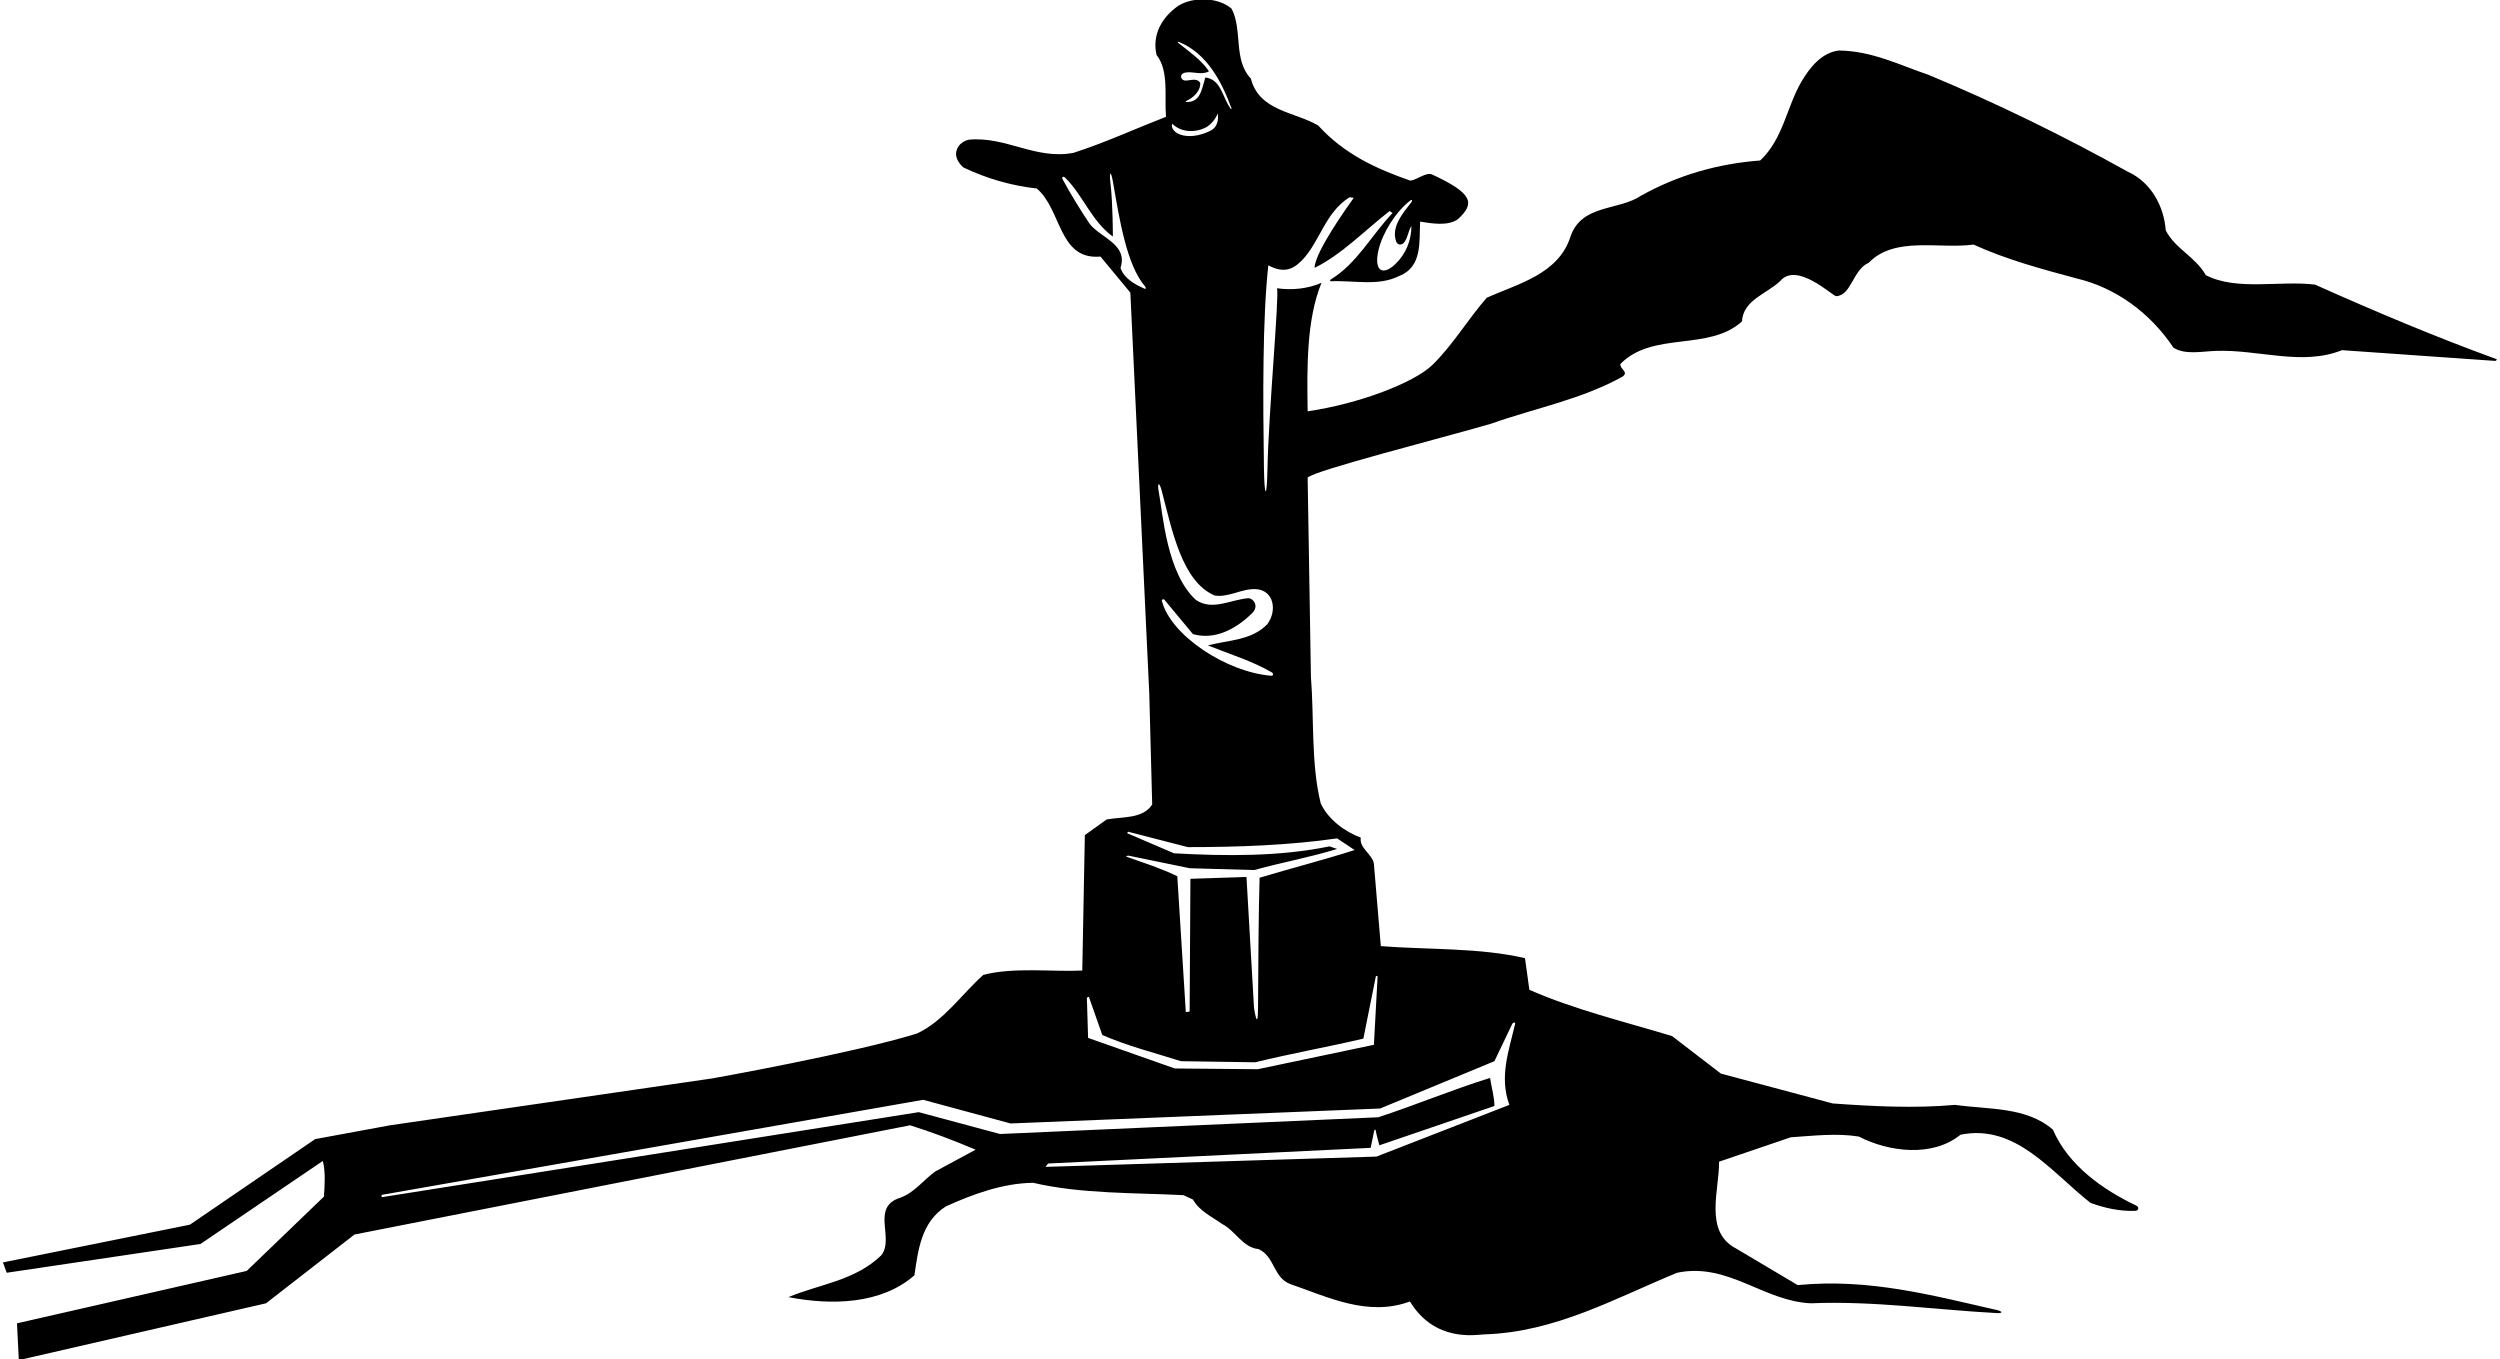 <?xml version="1.0" encoding="UTF-8"?>
<svg xmlns="http://www.w3.org/2000/svg" xmlns:xlink="http://www.w3.org/1999/xlink" width="515pt" height="280pt" viewBox="0 0 515 280" version="1.1">
<g id="surface1">
<path style=" stroke:none;fill-rule:nonzero;fill:rgb(0%,0%,0%);fill-opacity:1;" d="M 514.148 73.934 C 501.527 69.336 489.18 64.121 476.898 58.633 C 469.773 57.73 460.773 59.98 454.398 56.684 C 452.227 52.855 448.102 51.281 446.148 47.457 C 445.773 42.508 443.148 37.559 438.352 35.383 C 425 27.957 411.352 21.281 397.324 15.434 C 391.324 13.406 385.625 10.48 378.801 10.406 C 375.199 10.855 372.801 13.934 371.074 16.855 C 368 22.184 367.324 28.633 362.602 33.059 C 353.75 33.73 345.574 36.133 338.148 40.258 C 333.426 43.48 325.852 41.98 323.523 48.73 C 321.051 56.531 312.574 58.48 306.273 61.332 C 302.391 65.766 299.391 70.934 295.129 75.129 C 291.34 78.855 279.883 83.203 269.375 84.73 C 269.227 75.434 269.148 65.832 272.227 58.258 C 269.523 59.457 266.227 59.832 263.074 59.383 C 263.523 61.184 261.324 85.02 261.105 96.375 C 260.977 103.062 260.465 102.582 260.371 96.379 C 260.156 82.031 260.07 65.652 261.273 54.656 C 264.242 56.234 266.172 55.703 268.168 53.664 C 271.906 49.848 272.898 43.859 278 40.633 L 278.875 40.75 C 277.602 42.551 270.875 51.883 270.801 55.184 C 276.426 52.406 281.148 47.457 286.25 43.48 L 286.875 43.875 C 282.508 48.457 279.539 54.281 274.156 57.555 C 273.902 57.711 273.953 57.953 274.246 57.941 C 278.949 57.727 283.969 59.023 288.273 56.832 C 293.074 54.957 292.324 49.633 292.551 45.656 C 294.949 46.031 298.324 46.633 300.352 45.133 C 303.797 41.949 303.621 39.922 294.977 35.93 C 293.762 35.367 291.523 37.309 290.449 37.184 C 283.551 34.781 276.949 31.781 271.551 25.855 C 266.75 23.008 259.398 22.934 257.676 16.184 C 254 12.355 256.023 6.133 253.699 1.781 C 250.926 -0.617 245.75 -0.691 242.75 1.184 C 239.375 3.508 237.273 7.184 238.25 11.309 C 240.875 14.684 239.824 19.934 240.199 24.059 C 233.824 26.531 227.676 29.383 221.148 31.48 C 213.352 32.98 207.199 28.031 199.551 28.781 C 198.574 29.008 197.523 29.684 197.148 30.73 C 196.551 32.156 197.375 33.508 198.426 34.48 C 203.148 36.73 208.176 38.23 213.574 38.832 C 218.75 43.184 218 53.605 226.699 52.855 L 232.852 60.281 L 236.75 142.855 L 237.352 165.73 C 235.398 168.73 231.273 168.207 227.977 168.809 L 223.477 172.031 L 222.949 199.934 C 216.801 200.23 208.773 199.184 202.551 200.832 C 198.051 204.883 194.375 210.355 188.898 212.906 C 175.852 216.957 146.734 222.152 146.734 222.152 L 80.375 231.809 L 64.926 234.656 L 39.125 252.281 L 0.609 260.059 L 1.383 262.188 L 41.301 256.258 L 66.5 239.156 C 67.098 241.406 66.875 244.406 66.723 246.508 L 50.824 261.809 L 3.5 272.605 L 3.875 280.184 L 54.801 268.48 L 73.027 254.309 L 187.477 231.809 C 192.051 233.23 196.699 235.031 200.977 236.832 L 192.648 241.332 C 190.176 243.133 188.375 245.684 185.449 246.73 C 179.301 248.684 184.324 255.059 181.551 258.582 C 176.148 263.832 168.875 264.508 162.426 267.207 C 171.273 268.934 181.551 268.707 188.375 262.707 C 189.125 257.457 189.801 251.758 194.824 248.531 C 200.449 245.98 206.602 243.73 212.824 243.656 C 222.801 245.98 233.824 245.684 243.801 246.207 L 245.75 247.105 C 247.102 249.508 249.648 250.633 251.75 252.133 C 254.523 253.559 256.023 257.008 259.25 257.309 C 262.625 258.809 262.25 263.156 265.773 264.508 C 273.426 267.133 281.75 271.332 290.449 268.105 C 295.625 276.625 304.156 274.93 305.75 274.883 C 320.406 274.441 332.648 267.461 345.5 262.184 C 356 260.008 363.199 268.031 373.023 268.48 C 385.898 267.934 398.84 269.828 411.383 270.5 C 412.574 270.566 412.566 270.141 411.379 269.871 C 398.199 266.891 385.113 263.289 370.324 264.73 L 357.574 257.156 C 350.977 253.707 354.199 245.082 354.125 239.309 L 368.898 234.281 C 373.477 233.98 378.352 233.383 382.926 234.133 C 389 237.281 398.074 238.48 403.852 233.758 C 415.176 231.434 422.449 241.332 430.625 247.781 C 433.461 248.832 436.703 249.574 439.891 249.43 C 440.578 249.402 440.703 248.656 440.074 248.355 C 433.191 245.086 426.062 240.062 422.898 232.707 C 417.426 227.98 409.773 228.582 402.727 227.605 C 394.477 228.355 385.699 227.906 377.523 227.309 L 354.5 221.156 L 344.449 213.434 C 334.551 210.434 324.5 208.031 315.051 203.906 L 314.148 197.383 C 304.852 195.207 294.125 195.656 284.449 194.906 L 283.023 177.957 C 282.727 175.934 279.949 174.73 280.324 172.559 C 277.102 171.355 273.648 168.883 272.074 165.508 C 270.051 157.406 270.727 147.957 270.051 139.406 L 269.375 98.383 C 270.875 96.883 296.602 90.355 307.176 87.281 C 316.25 84.059 325.926 82.258 334.324 77.531 C 335.523 76.559 333.648 76.031 333.801 74.98 C 340.477 68.156 352.023 72.434 358.852 66.207 C 359.074 61.781 364.023 60.508 366.727 57.883 C 370.176 53.832 377.57 61.047 378.258 61.012 C 381.406 60.855 381.688 55.547 384.949 54.133 C 390.352 48.582 399.426 51.355 406.551 50.383 C 413.301 53.457 420.5 55.406 427.773 57.355 C 435.727 59.23 442.852 64.332 447.727 71.605 C 450.125 73.184 453.727 72.355 456.574 72.281 C 465.273 71.98 474.273 75.434 482.449 72.133 L 514.012 74.348 C 514.012 74.348 514.633 74.109 514.148 73.934 Z M 290.547 41.285 C 290.863 41.047 291.02 41.301 290.742 41.66 C 289.039 43.855 286.59 46.637 287.57 49.645 C 287.918 50.699 288.828 50.383 289.105 50.105 C 289.988 49.211 290.059 47.598 290.75 46.559 C 290.75 49.59 289.578 52.305 287.508 54.34 C 284.938 56.859 282.934 55.977 283.977 51.492 C 284.785 48.02 287.488 43.629 290.547 41.285 Z M 235.766 59.469 C 233.785 58.574 231.594 57.426 230.824 55.184 C 232.398 50.383 226.852 49.031 224.523 46.184 C 222.531 43.223 220.648 40.152 218.922 36.977 C 218.637 36.445 219.039 36.203 219.477 36.645 C 223.227 40.434 224.883 45.574 229.25 48.73 C 229.25 48.73 229.254 41.953 228.766 37.871 C 228.434 35.105 228.871 35.109 229.305 37.641 C 230.605 45.242 232.121 54.594 235.824 58.922 C 236.113 59.262 236.102 59.621 235.766 59.469 Z M 242.867 8.648 C 248.672 10.98 251.727 16.945 253.684 22.312 C 253.738 22.473 253.621 22.52 253.516 22.383 C 251.812 20.129 251.617 16.383 248.301 15.957 C 247.535 18.387 247.344 21.105 244.379 21.012 C 244.238 21.008 244.195 20.883 244.32 20.828 C 245.793 20.16 247.32 18.812 247.25 17.082 C 246.363 15.664 244.402 17.09 243.613 16.395 C 243.074 15.918 243.207 15.129 244.188 14.949 C 245.781 14.656 247.547 15.559 249.051 14.684 C 247.527 12.398 244.984 10.629 242.719 8.836 C 242.527 8.688 242.633 8.555 242.867 8.648 Z M 241.477 25.48 C 243.352 27.355 246.273 27.355 248.449 26.23 C 249.574 25.559 250.398 24.508 250.852 23.383 C 251.062 24.598 250.797 26.188 249.441 26.887 C 247.762 27.754 245.605 28.312 243.688 27.887 C 242.016 27.512 241.145 26.395 241.477 25.48 Z M 239.324 101.129 C 241.395 108.965 243.441 119.848 250.25 122.684 C 253.176 123.117 255.895 121.18 258.75 121.363 C 262.363 121.598 263.188 125.719 261.051 128.605 C 257.75 131.98 253.023 131.832 248.824 132.957 C 253.238 134.723 257.84 136.121 261.953 138.484 C 262.383 138.73 262.336 139.238 261.879 139.203 C 252.754 138.504 241.164 130.945 239.352 123.785 C 239.258 123.418 239.785 123.449 239.785 123.449 L 245.75 130.633 C 250.324 131.902 254.633 129.566 257.941 126.312 C 259.504 124.773 258.047 123.148 257.102 123.234 C 253.395 123.562 249.723 125.875 246.352 123.582 C 240.34 118.105 239.539 105.793 238.723 101.402 C 238.34 99.371 238.805 99.156 239.324 101.129 Z M 307.852 218.605 L 311.559 210.844 C 311.559 210.844 312.27 210.254 312.09 211.023 C 310.812 216.492 308.82 221.82 310.926 227.605 L 283.551 238.258 L 215.375 240.375 L 215.898 239.684 L 282.352 236.457 C 282.559 235.367 282.84 234.273 283.039 233.133 C 283.129 232.625 283.336 232.527 283.422 232.992 C 283.605 233.988 283.895 234.961 284.148 235.934 L 307.852 227.832 C 307.852 226.031 307.25 224.008 306.949 222.059 C 299.375 224.383 291.727 227.605 283.926 230.156 L 206 233.605 L 189.273 229.105 L 78.625 246.625 L 78.605 246.148 L 190.176 226.559 L 208.176 231.434 L 284.301 228.355 Z M 280.852 213.957 L 283.449 201.016 L 283.789 201.121 L 283.023 215.23 L 259.102 220.258 L 242 220.105 L 224.148 213.809 L 223.895 205.5 L 224.309 205.355 L 227.074 213.207 C 232.176 215.457 237.875 216.883 243.273 218.605 L 258.574 218.832 C 265.926 217.031 273.5 215.684 280.852 213.957 Z M 275.449 172.707 L 279.051 175.105 C 272.75 177.133 266 178.855 259.477 180.809 C 259.285 186.992 259.195 197.934 259.156 207.5 C 259.133 213.016 258.328 207.637 258.328 207.637 L 256.773 180.656 L 245.227 181.031 L 245.066 208.375 L 244.277 208.5 L 242.523 180.508 C 239.227 178.891 235.727 177.789 232.273 176.562 C 231.562 176.309 232.496 176.266 232.496 176.266 L 245.074 178.855 L 258.352 179.23 C 264.051 177.656 269.898 176.605 275.449 174.883 L 273.875 174.355 C 263.602 176.457 252.727 176.383 241.852 175.781 L 232.176 171.629 L 232.387 171.336 L 244.699 174.508 C 254.977 174.508 265.551 174.133 275.449 172.707 "/>
</g>
</svg>
